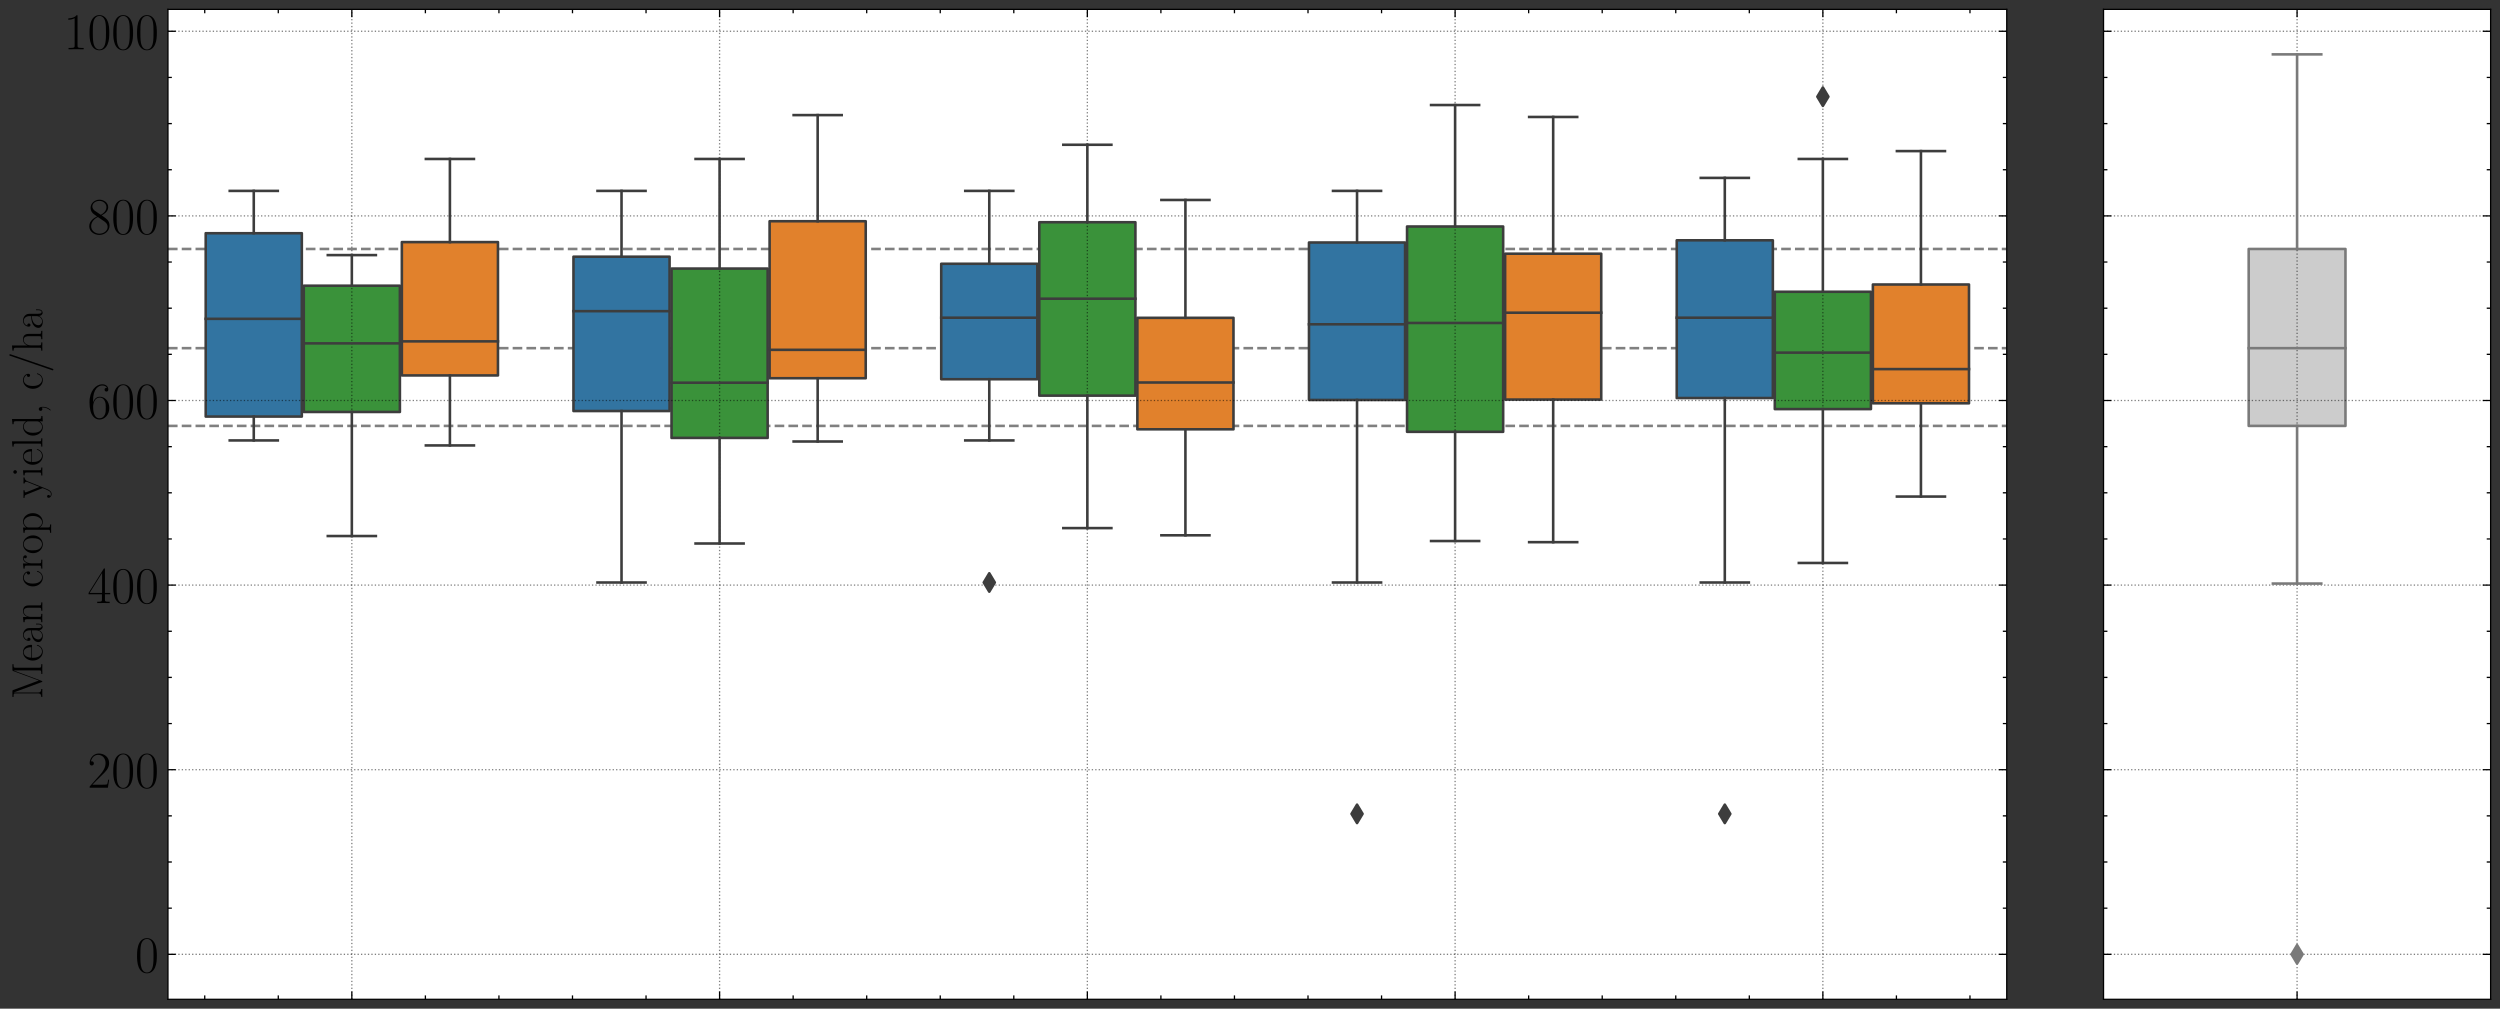 <?xml version="1.0" encoding="utf-8" standalone="no"?>
<!DOCTYPE svg PUBLIC "-//W3C//DTD SVG 1.1//EN"
  "http://www.w3.org/Graphics/SVG/1.1/DTD/svg11.dtd">
<!-- Created with matplotlib (https://matplotlib.org/) -->
<svg height="387.72pt" version="1.1" viewBox="0 0 960.959 387.72" width="960.959pt" xmlns="http://www.w3.org/2000/svg" xmlns:xlink="http://www.w3.org/1999/xlink">
 <rect x="0" y="0" width="960.959" height="387.72" fill="#333333" stroke="none"/>
 <defs>
  <style type="text/css">*{stroke-linecap:butt;stroke-linejoin:round;}</style>
 </defs>
 <g id="figure_1">
  <g id="patch_1">
   <path d="M 0 387.72 
L 960.959 387.72 
L 960.959 0 
L 0 0 
z
" style="fill:none;"/>
  </g>
  <g id="axes_1">
   <g id="patch_2">
    <path d="M 64.559 384.12 
L 771.359 384.12 
L 771.359 3.6 
L 64.559 3.6 
z
" style="fill:#ffffff;"/>
   </g>
   <g id="line2d_1">
    <path clip-path="url(#pcfc16d0c1f)" d="M 64.559 163.702 
L 771.359 163.702 
" style="fill:none;stroke:#808080;stroke-dasharray:3.7,1.6;stroke-dashoffset:0;"/>
   </g>
   <g id="line2d_2">
    <path clip-path="url(#pcfc16d0c1f)" d="M 64.559 133.828 
L 771.359 133.828 
" style="fill:none;stroke:#808080;stroke-dasharray:3.7,1.6;stroke-dashoffset:0;"/>
   </g>
   <g id="line2d_3">
    <path clip-path="url(#pcfc16d0c1f)" d="M 64.559 95.705 
L 771.359 95.705 
" style="fill:none;stroke:#808080;stroke-dasharray:3.7,1.6;stroke-dashoffset:0;"/>
   </g>
   <g id="patch_3">
    <path clip-path="url(#pcfc16d0c1f)" d="M 79.072 160.121 
L 116.014 160.121 
L 116.014 89.642 
L 79.072 89.642 
L 79.072 160.121 
z
" style="fill:#3274a1;stroke:#3d3d3d;stroke-linejoin:miter;"/>
   </g>
   <g id="patch_4">
    <path clip-path="url(#pcfc16d0c1f)" d="M 116.768 158.347 
L 153.71 158.347 
L 153.71 109.83 
L 116.768 109.83 
L 116.768 158.347 
z
" style="fill:#3a923a;stroke:#3d3d3d;stroke-linejoin:miter;"/>
   </g>
   <g id="patch_5">
    <path clip-path="url(#pcfc16d0c1f)" d="M 154.464 144.301 
L 191.406 144.301 
L 191.406 93.062 
L 154.464 93.062 
L 154.464 144.301 
z
" style="fill:#e1812c;stroke:#3d3d3d;stroke-linejoin:miter;"/>
   </g>
   <g id="patch_6">
    <path clip-path="url(#pcfc16d0c1f)" d="M 220.432 157.995 
L 257.374 157.995 
L 257.374 98.671 
L 220.432 98.671 
L 220.432 157.995 
z
" style="fill:#3274a1;stroke:#3d3d3d;stroke-linejoin:miter;"/>
   </g>
   <g id="patch_7">
    <path clip-path="url(#pcfc16d0c1f)" d="M 258.128 168.332 
L 295.07 168.332 
L 295.07 103.237 
L 258.128 103.237 
L 258.128 168.332 
z
" style="fill:#3a923a;stroke:#3d3d3d;stroke-linejoin:miter;"/>
   </g>
   <g id="patch_8">
    <path clip-path="url(#pcfc16d0c1f)" d="M 295.824 145.398 
L 332.766 145.398 
L 332.766 85.043 
L 295.824 85.043 
L 295.824 145.398 
z
" style="fill:#e1812c;stroke:#3d3d3d;stroke-linejoin:miter;"/>
   </g>
   <g id="patch_9">
    <path clip-path="url(#pcfc16d0c1f)" d="M 361.792 145.761 
L 398.734 145.761 
L 398.734 101.397 
L 361.792 101.397 
L 361.792 145.761 
z
" style="fill:#3274a1;stroke:#3d3d3d;stroke-linejoin:miter;"/>
   </g>
   <g id="patch_10">
    <path clip-path="url(#pcfc16d0c1f)" d="M 399.488 152.084 
L 436.43 152.084 
L 436.43 85.434 
L 399.488 85.434 
L 399.488 152.084 
z
" style="fill:#3a923a;stroke:#3d3d3d;stroke-linejoin:miter;"/>
   </g>
   <g id="patch_11">
    <path clip-path="url(#pcfc16d0c1f)" d="M 437.184 165.027 
L 474.126 165.027 
L 474.126 122.159 
L 437.184 122.159 
L 437.184 165.027 
z
" style="fill:#e1812c;stroke:#3d3d3d;stroke-linejoin:miter;"/>
   </g>
   <g id="patch_12">
    <path clip-path="url(#pcfc16d0c1f)" d="M 503.152 153.741 
L 540.094 153.741 
L 540.094 93.22 
L 503.152 93.22 
L 503.152 153.741 
z
" style="fill:#3274a1;stroke:#3d3d3d;stroke-linejoin:miter;"/>
   </g>
   <g id="patch_13">
    <path clip-path="url(#pcfc16d0c1f)" d="M 540.848 165.983 
L 577.79 165.983 
L 577.79 87.066 
L 540.848 87.066 
L 540.848 165.983 
z
" style="fill:#3a923a;stroke:#3d3d3d;stroke-linejoin:miter;"/>
   </g>
   <g id="patch_14">
    <path clip-path="url(#pcfc16d0c1f)" d="M 578.544 153.583 
L 615.486 153.583 
L 615.486 97.529 
L 578.544 97.529 
L 578.544 153.583 
z
" style="fill:#e1812c;stroke:#3d3d3d;stroke-linejoin:miter;"/>
   </g>
   <g id="patch_15">
    <path clip-path="url(#pcfc16d0c1f)" d="M 644.512 153.008 
L 681.454 153.008 
L 681.454 92.373 
L 644.512 92.373 
L 644.512 153.008 
z
" style="fill:#3274a1;stroke:#3d3d3d;stroke-linejoin:miter;"/>
   </g>
   <g id="patch_16">
    <path clip-path="url(#pcfc16d0c1f)" d="M 682.208 157.248 
L 719.15 157.248 
L 719.15 112.146 
L 682.208 112.146 
L 682.208 157.248 
z
" style="fill:#3a923a;stroke:#3d3d3d;stroke-linejoin:miter;"/>
   </g>
   <g id="patch_17">
    <path clip-path="url(#pcfc16d0c1f)" d="M 719.904 155.022 
L 756.846 155.022 
L 756.846 109.361 
L 719.904 109.361 
L 719.904 155.022 
z
" style="fill:#e1812c;stroke:#3d3d3d;stroke-linejoin:miter;"/>
   </g>
   <g id="patch_18">
    <path clip-path="url(#pcfc16d0c1f)" d="M 135.239 366.824 
L 135.239 366.824 
L 135.239 366.824 
L 135.239 366.824 
z
" style="fill:#3274a1;stroke:#3d3d3d;stroke-linejoin:miter;stroke-width:0.5;"/>
   </g>
   <g id="patch_19">
    <path clip-path="url(#pcfc16d0c1f)" d="M 135.239 366.824 
L 135.239 366.824 
L 135.239 366.824 
L 135.239 366.824 
z
" style="fill:#3a923a;stroke:#3d3d3d;stroke-linejoin:miter;stroke-width:0.5;"/>
   </g>
   <g id="patch_20">
    <path clip-path="url(#pcfc16d0c1f)" d="M 135.239 366.824 
L 135.239 366.824 
L 135.239 366.824 
L 135.239 366.824 
z
" style="fill:#e1812c;stroke:#3d3d3d;stroke-linejoin:miter;stroke-width:0.5;"/>
   </g>
   <g id="matplotlib.axis_1">
    <g id="xtick_1">
     <g id="line2d_4">
      <path clip-path="url(#pcfc16d0c1f)" d="M 135.239 384.12 
L 135.239 3.6 
" style="fill:none;stroke:#000000;stroke-dasharray:0.5,0.825;stroke-dashoffset:0;stroke-opacity:0.5;stroke-width:0.5;"/>
     </g>
     <g id="line2d_5">
      <defs>
       <path d="M 0 0 
L 0 -3 
" id="md320ccfb5c" style="stroke:#000000;stroke-width:0.5;"/>
      </defs>
      <g>
       <use style="stroke:#000000;stroke-width:0.5;" x="135.239" xlink:href="#md320ccfb5c" y="384.12"/>
      </g>
     </g>
     <g id="line2d_6">
      <defs>
       <path d="M 0 0 
L 0 3 
" id="mfedd863c41" style="stroke:#000000;stroke-width:0.5;"/>
      </defs>
      <g>
       <use style="stroke:#000000;stroke-width:0.5;" x="135.239" xlink:href="#mfedd863c41" y="3.6"/>
      </g>
     </g>
    </g>
    <g id="xtick_2">
     <g id="line2d_7">
      <path clip-path="url(#pcfc16d0c1f)" d="M 276.599 384.12 
L 276.599 3.6 
" style="fill:none;stroke:#000000;stroke-dasharray:0.5,0.825;stroke-dashoffset:0;stroke-opacity:0.5;stroke-width:0.5;"/>
     </g>
     <g id="line2d_8">
      <g>
       <use style="stroke:#000000;stroke-width:0.5;" x="276.599" xlink:href="#md320ccfb5c" y="384.12"/>
      </g>
     </g>
     <g id="line2d_9">
      <g>
       <use style="stroke:#000000;stroke-width:0.5;" x="276.599" xlink:href="#mfedd863c41" y="3.6"/>
      </g>
     </g>
    </g>
    <g id="xtick_3">
     <g id="line2d_10">
      <path clip-path="url(#pcfc16d0c1f)" d="M 417.959 384.12 
L 417.959 3.6 
" style="fill:none;stroke:#000000;stroke-dasharray:0.5,0.825;stroke-dashoffset:0;stroke-opacity:0.5;stroke-width:0.5;"/>
     </g>
     <g id="line2d_11">
      <g>
       <use style="stroke:#000000;stroke-width:0.5;" x="417.959" xlink:href="#md320ccfb5c" y="384.12"/>
      </g>
     </g>
     <g id="line2d_12">
      <g>
       <use style="stroke:#000000;stroke-width:0.5;" x="417.959" xlink:href="#mfedd863c41" y="3.6"/>
      </g>
     </g>
    </g>
    <g id="xtick_4">
     <g id="line2d_13">
      <path clip-path="url(#pcfc16d0c1f)" d="M 559.319 384.12 
L 559.319 3.6 
" style="fill:none;stroke:#000000;stroke-dasharray:0.5,0.825;stroke-dashoffset:0;stroke-opacity:0.5;stroke-width:0.5;"/>
     </g>
     <g id="line2d_14">
      <g>
       <use style="stroke:#000000;stroke-width:0.5;" x="559.319" xlink:href="#md320ccfb5c" y="384.12"/>
      </g>
     </g>
     <g id="line2d_15">
      <g>
       <use style="stroke:#000000;stroke-width:0.5;" x="559.319" xlink:href="#mfedd863c41" y="3.6"/>
      </g>
     </g>
    </g>
    <g id="xtick_5">
     <g id="line2d_16">
      <path clip-path="url(#pcfc16d0c1f)" d="M 700.679 384.12 
L 700.679 3.6 
" style="fill:none;stroke:#000000;stroke-dasharray:0.5,0.825;stroke-dashoffset:0;stroke-opacity:0.5;stroke-width:0.5;"/>
     </g>
     <g id="line2d_17">
      <g>
       <use style="stroke:#000000;stroke-width:0.5;" x="700.679" xlink:href="#md320ccfb5c" y="384.12"/>
      </g>
     </g>
     <g id="line2d_18">
      <g>
       <use style="stroke:#000000;stroke-width:0.5;" x="700.679" xlink:href="#mfedd863c41" y="3.6"/>
      </g>
     </g>
    </g>
    <g id="xtick_6">
     <g id="line2d_19">
      <defs>
       <path d="M 0 0 
L 0 -1.5 
" id="m6f912ae189" style="stroke:#000000;stroke-width:0.5;"/>
      </defs>
      <g>
       <use style="stroke:#000000;stroke-width:0.5;" x="78.695" xlink:href="#m6f912ae189" y="384.12"/>
      </g>
     </g>
     <g id="line2d_20">
      <defs>
       <path d="M 0 0 
L 0 1.5 
" id="m0efd3799d7" style="stroke:#000000;stroke-width:0.5;"/>
      </defs>
      <g>
       <use style="stroke:#000000;stroke-width:0.5;" x="78.695" xlink:href="#m0efd3799d7" y="3.6"/>
      </g>
     </g>
    </g>
    <g id="xtick_7">
     <g id="line2d_21">
      <g>
       <use style="stroke:#000000;stroke-width:0.5;" x="106.967" xlink:href="#m6f912ae189" y="384.12"/>
      </g>
     </g>
     <g id="line2d_22">
      <g>
       <use style="stroke:#000000;stroke-width:0.5;" x="106.967" xlink:href="#m0efd3799d7" y="3.6"/>
      </g>
     </g>
    </g>
    <g id="xtick_8">
     <g id="line2d_23">
      <g>
       <use style="stroke:#000000;stroke-width:0.5;" x="163.511" xlink:href="#m6f912ae189" y="384.12"/>
      </g>
     </g>
     <g id="line2d_24">
      <g>
       <use style="stroke:#000000;stroke-width:0.5;" x="163.511" xlink:href="#m0efd3799d7" y="3.6"/>
      </g>
     </g>
    </g>
    <g id="xtick_9">
     <g id="line2d_25">
      <g>
       <use style="stroke:#000000;stroke-width:0.5;" x="191.783" xlink:href="#m6f912ae189" y="384.12"/>
      </g>
     </g>
     <g id="line2d_26">
      <g>
       <use style="stroke:#000000;stroke-width:0.5;" x="191.783" xlink:href="#m0efd3799d7" y="3.6"/>
      </g>
     </g>
    </g>
    <g id="xtick_10">
     <g id="line2d_27">
      <g>
       <use style="stroke:#000000;stroke-width:0.5;" x="220.055" xlink:href="#m6f912ae189" y="384.12"/>
      </g>
     </g>
     <g id="line2d_28">
      <g>
       <use style="stroke:#000000;stroke-width:0.5;" x="220.055" xlink:href="#m0efd3799d7" y="3.6"/>
      </g>
     </g>
    </g>
    <g id="xtick_11">
     <g id="line2d_29">
      <g>
       <use style="stroke:#000000;stroke-width:0.5;" x="248.327" xlink:href="#m6f912ae189" y="384.12"/>
      </g>
     </g>
     <g id="line2d_30">
      <g>
       <use style="stroke:#000000;stroke-width:0.5;" x="248.327" xlink:href="#m0efd3799d7" y="3.6"/>
      </g>
     </g>
    </g>
    <g id="xtick_12">
     <g id="line2d_31">
      <g>
       <use style="stroke:#000000;stroke-width:0.5;" x="304.871" xlink:href="#m6f912ae189" y="384.12"/>
      </g>
     </g>
     <g id="line2d_32">
      <g>
       <use style="stroke:#000000;stroke-width:0.5;" x="304.871" xlink:href="#m0efd3799d7" y="3.6"/>
      </g>
     </g>
    </g>
    <g id="xtick_13">
     <g id="line2d_33">
      <g>
       <use style="stroke:#000000;stroke-width:0.5;" x="333.143" xlink:href="#m6f912ae189" y="384.12"/>
      </g>
     </g>
     <g id="line2d_34">
      <g>
       <use style="stroke:#000000;stroke-width:0.5;" x="333.143" xlink:href="#m0efd3799d7" y="3.6"/>
      </g>
     </g>
    </g>
    <g id="xtick_14">
     <g id="line2d_35">
      <g>
       <use style="stroke:#000000;stroke-width:0.5;" x="361.415" xlink:href="#m6f912ae189" y="384.12"/>
      </g>
     </g>
     <g id="line2d_36">
      <g>
       <use style="stroke:#000000;stroke-width:0.5;" x="361.415" xlink:href="#m0efd3799d7" y="3.6"/>
      </g>
     </g>
    </g>
    <g id="xtick_15">
     <g id="line2d_37">
      <g>
       <use style="stroke:#000000;stroke-width:0.5;" x="389.687" xlink:href="#m6f912ae189" y="384.12"/>
      </g>
     </g>
     <g id="line2d_38">
      <g>
       <use style="stroke:#000000;stroke-width:0.5;" x="389.687" xlink:href="#m0efd3799d7" y="3.6"/>
      </g>
     </g>
    </g>
    <g id="xtick_16">
     <g id="line2d_39">
      <g>
       <use style="stroke:#000000;stroke-width:0.5;" x="446.231" xlink:href="#m6f912ae189" y="384.12"/>
      </g>
     </g>
     <g id="line2d_40">
      <g>
       <use style="stroke:#000000;stroke-width:0.5;" x="446.231" xlink:href="#m0efd3799d7" y="3.6"/>
      </g>
     </g>
    </g>
    <g id="xtick_17">
     <g id="line2d_41">
      <g>
       <use style="stroke:#000000;stroke-width:0.5;" x="474.503" xlink:href="#m6f912ae189" y="384.12"/>
      </g>
     </g>
     <g id="line2d_42">
      <g>
       <use style="stroke:#000000;stroke-width:0.5;" x="474.503" xlink:href="#m0efd3799d7" y="3.6"/>
      </g>
     </g>
    </g>
    <g id="xtick_18">
     <g id="line2d_43">
      <g>
       <use style="stroke:#000000;stroke-width:0.5;" x="502.775" xlink:href="#m6f912ae189" y="384.12"/>
      </g>
     </g>
     <g id="line2d_44">
      <g>
       <use style="stroke:#000000;stroke-width:0.5;" x="502.775" xlink:href="#m0efd3799d7" y="3.6"/>
      </g>
     </g>
    </g>
    <g id="xtick_19">
     <g id="line2d_45">
      <g>
       <use style="stroke:#000000;stroke-width:0.5;" x="531.047" xlink:href="#m6f912ae189" y="384.12"/>
      </g>
     </g>
     <g id="line2d_46">
      <g>
       <use style="stroke:#000000;stroke-width:0.5;" x="531.047" xlink:href="#m0efd3799d7" y="3.6"/>
      </g>
     </g>
    </g>
    <g id="xtick_20">
     <g id="line2d_47">
      <g>
       <use style="stroke:#000000;stroke-width:0.5;" x="587.591" xlink:href="#m6f912ae189" y="384.12"/>
      </g>
     </g>
     <g id="line2d_48">
      <g>
       <use style="stroke:#000000;stroke-width:0.5;" x="587.591" xlink:href="#m0efd3799d7" y="3.6"/>
      </g>
     </g>
    </g>
    <g id="xtick_21">
     <g id="line2d_49">
      <g>
       <use style="stroke:#000000;stroke-width:0.5;" x="615.863" xlink:href="#m6f912ae189" y="384.12"/>
      </g>
     </g>
     <g id="line2d_50">
      <g>
       <use style="stroke:#000000;stroke-width:0.5;" x="615.863" xlink:href="#m0efd3799d7" y="3.6"/>
      </g>
     </g>
    </g>
    <g id="xtick_22">
     <g id="line2d_51">
      <g>
       <use style="stroke:#000000;stroke-width:0.5;" x="644.135" xlink:href="#m6f912ae189" y="384.12"/>
      </g>
     </g>
     <g id="line2d_52">
      <g>
       <use style="stroke:#000000;stroke-width:0.5;" x="644.135" xlink:href="#m0efd3799d7" y="3.6"/>
      </g>
     </g>
    </g>
    <g id="xtick_23">
     <g id="line2d_53">
      <g>
       <use style="stroke:#000000;stroke-width:0.5;" x="672.407" xlink:href="#m6f912ae189" y="384.12"/>
      </g>
     </g>
     <g id="line2d_54">
      <g>
       <use style="stroke:#000000;stroke-width:0.5;" x="672.407" xlink:href="#m0efd3799d7" y="3.6"/>
      </g>
     </g>
    </g>
    <g id="xtick_24">
     <g id="line2d_55">
      <g>
       <use style="stroke:#000000;stroke-width:0.5;" x="728.951" xlink:href="#m6f912ae189" y="384.12"/>
      </g>
     </g>
     <g id="line2d_56">
      <g>
       <use style="stroke:#000000;stroke-width:0.5;" x="728.951" xlink:href="#m0efd3799d7" y="3.6"/>
      </g>
     </g>
    </g>
    <g id="xtick_25">
     <g id="line2d_57">
      <g>
       <use style="stroke:#000000;stroke-width:0.5;" x="757.223" xlink:href="#m6f912ae189" y="384.12"/>
      </g>
     </g>
     <g id="line2d_58">
      <g>
       <use style="stroke:#000000;stroke-width:0.5;" x="757.223" xlink:href="#m0efd3799d7" y="3.6"/>
      </g>
     </g>
    </g>
   </g>
   <g id="matplotlib.axis_2">
    <g id="ytick_1">
     <g id="line2d_59">
      <path clip-path="url(#pcfc16d0c1f)" d="M 64.559 366.824 
L 771.359 366.824 
" style="fill:none;stroke:#000000;stroke-dasharray:0.5,0.825;stroke-dashoffset:0;stroke-opacity:0.5;stroke-width:0.5;"/>
     </g>
     <g id="line2d_60">
      <defs>
       <path d="M 0 0 
L 3 0 
" id="m689b0cef84" style="stroke:#000000;stroke-width:0.5;"/>
      </defs>
      <g>
       <use style="stroke:#000000;stroke-width:0.5;" x="64.559" xlink:href="#m689b0cef84" y="366.824"/>
      </g>
     </g>
     <g id="line2d_61">
      <defs>
       <path d="M 0 0 
L -3 0 
" id="m5f342bc0d5" style="stroke:#000000;stroke-width:0.5;"/>
      </defs>
      <g>
       <use style="stroke:#000000;stroke-width:0.5;" x="771.359" xlink:href="#m5f342bc0d5" y="366.824"/>
      </g>
     </g>
     <g id="text_1">
      <!-- $\mathdefault{0}$ -->
      <g transform="translate(51.921 373.742)scale(0.2 -0.2)">
       <defs>
        <path d="M 42 31.844 
C 42 37.969 41.906 48.422 37.703 56.453 
C 34 63.484 28.094 66 22.906 66 
C 18.094 66 12 63.781 8.203 56.562 
C 4.203 49.016 3.797 39.672 3.797 31.844 
C 3.797 26.109 3.906 17.375 7 9.734 
C 11.297 -0.609 19 -2 22.906 -2 
C 27.5 -2 34.5 -0.109 38.594 9.438 
C 41.594 16.375 42 24.5 42 31.844 
z
M 22.906 -0.406 
C 16.5 -0.406 12.703 5.125 11.297 12.75 
C 10.203 18.688 10.203 27.328 10.203 32.953 
C 10.203 40.688 10.203 47.109 11.5 53.234 
C 13.406 61.781 19 64.391 22.906 64.391 
C 27 64.391 32.297 61.672 34.203 53.438 
C 35.5 47.719 35.594 40.984 35.594 32.953 
C 35.594 26.422 35.594 18.375 34.406 12.453 
C 32.297 1.5 26.406 -0.406 22.906 -0.406 
z
" id="CMR17-48"/>
       </defs>
       <use transform="scale(0.996)" xlink:href="#CMR17-48"/>
      </g>
     </g>
    </g>
    <g id="ytick_2">
     <g id="line2d_62">
      <path clip-path="url(#pcfc16d0c1f)" d="M 64.559 295.864 
L 771.359 295.864 
" style="fill:none;stroke:#000000;stroke-dasharray:0.5,0.825;stroke-dashoffset:0;stroke-opacity:0.5;stroke-width:0.5;"/>
     </g>
     <g id="line2d_63">
      <g>
       <use style="stroke:#000000;stroke-width:0.5;" x="64.559" xlink:href="#m689b0cef84" y="295.864"/>
      </g>
     </g>
     <g id="line2d_64">
      <g>
       <use style="stroke:#000000;stroke-width:0.5;" x="771.359" xlink:href="#m5f342bc0d5" y="295.864"/>
      </g>
     </g>
     <g id="text_2">
      <!-- $\mathdefault{200}$ -->
      <g transform="translate(33.645 302.783)scale(0.2 -0.2)">
       <defs>
        <path d="M 41.703 15.469 
L 39.906 15.469 
C 38.906 8.391 38.094 7.188 37.703 6.594 
C 37.203 5.797 30 5.797 28.594 5.797 
L 9.406 5.797 
C 13 9.688 20 16.766 28.5 24.938 
C 34.594 30.719 41.703 37.5 41.703 47.391 
C 41.703 59.188 32.297 66 21.797 66 
C 10.797 66 4.094 56.297 4.094 47.297 
C 4.094 43.391 7 42.891 8.203 42.891 
C 9.203 42.891 12.203 43.484 12.203 46.984 
C 12.203 50.094 9.594 51 8.203 51 
C 7.594 51 7 50.891 6.594 50.688 
C 8.5 59.188 14.297 63.391 20.406 63.391 
C 29.094 63.391 34.797 56.5 34.797 47.391 
C 34.797 38.703 29.703 31.219 24 24.734 
L 4.094 2.297 
L 4.094 0 
L 39.297 0 
z
" id="CMR17-50"/>
       </defs>
       <use transform="scale(0.996)" xlink:href="#CMR17-50"/>
       <use transform="translate(45.69 0)scale(0.996)" xlink:href="#CMR17-48"/>
       <use transform="translate(91.381 0)scale(0.996)" xlink:href="#CMR17-48"/>
      </g>
     </g>
    </g>
    <g id="ytick_3">
     <g id="line2d_65">
      <path clip-path="url(#pcfc16d0c1f)" d="M 64.559 224.905 
L 771.359 224.905 
" style="fill:none;stroke:#000000;stroke-dasharray:0.5,0.825;stroke-dashoffset:0;stroke-opacity:0.5;stroke-width:0.5;"/>
     </g>
     <g id="line2d_66">
      <g>
       <use style="stroke:#000000;stroke-width:0.5;" x="64.559" xlink:href="#m689b0cef84" y="224.905"/>
      </g>
     </g>
     <g id="line2d_67">
      <g>
       <use style="stroke:#000000;stroke-width:0.5;" x="771.359" xlink:href="#m5f342bc0d5" y="224.905"/>
      </g>
     </g>
     <g id="text_3">
      <!-- $\mathdefault{400}$ -->
      <g transform="translate(33.645 231.823)scale(0.2 -0.2)">
       <defs>
        <path d="M 33.594 64.797 
C 33.594 66.891 33.5 67 31.703 67 
L 2 19.594 
L 2 17 
L 27.797 17 
L 27.797 7.188 
C 27.797 3.594 27.594 2.594 20.594 2.594 
L 18.703 2.594 
L 18.703 0 
C 21.906 0.188 27.297 0.188 30.703 0.188 
C 34.094 0.188 39.5 0.188 42.703 0 
L 42.703 2.594 
L 40.797 2.594 
C 33.797 2.594 33.594 3.594 33.594 7.188 
L 33.594 17 
L 43.797 17 
L 43.797 19.594 
L 33.594 19.594 
z
M 28.094 58.172 
L 28.094 19.594 
L 4 19.594 
z
" id="CMR17-52"/>
       </defs>
       <use transform="scale(0.996)" xlink:href="#CMR17-52"/>
       <use transform="translate(45.69 0)scale(0.996)" xlink:href="#CMR17-48"/>
       <use transform="translate(91.381 0)scale(0.996)" xlink:href="#CMR17-48"/>
      </g>
     </g>
    </g>
    <g id="ytick_4">
     <g id="line2d_68">
      <path clip-path="url(#pcfc16d0c1f)" d="M 64.559 153.945 
L 771.359 153.945 
" style="fill:none;stroke:#000000;stroke-dasharray:0.5,0.825;stroke-dashoffset:0;stroke-opacity:0.5;stroke-width:0.5;"/>
     </g>
     <g id="line2d_69">
      <g>
       <use style="stroke:#000000;stroke-width:0.5;" x="64.559" xlink:href="#m689b0cef84" y="153.945"/>
      </g>
     </g>
     <g id="line2d_70">
      <g>
       <use style="stroke:#000000;stroke-width:0.5;" x="771.359" xlink:href="#m5f342bc0d5" y="153.945"/>
      </g>
     </g>
     <g id="text_4">
      <!-- $\mathdefault{600}$ -->
      <g transform="translate(33.645 160.864)scale(0.2 -0.2)">
       <defs>
        <path d="M 10.594 34.344 
C 10.594 58 21.797 63.688 28.297 63.688 
C 30.406 63.688 35.5 63.266 37.5 59.094 
C 35.906 59.094 32.906 59.094 32.906 55.594 
C 32.906 52.891 35.094 52 36.5 52 
C 37.406 52 40.094 52.391 40.094 55.797 
C 40.094 62.297 35.094 66 28.203 66 
C 16.297 66 3.797 53.297 3.797 31.422 
C 3.797 4.016 15.094 -2 23.094 -2 
C 32.797 -2 42 6.734 42 20.234 
C 42 32.828 33.906 42 23.703 42 
C 17.594 42 13.094 37.969 10.594 30.922 
z
M 23.094 0.391 
C 10.797 0.391 10.797 18.938 10.797 22.656 
C 10.797 29.906 14.203 40.391 23.5 40.391 
C 25.203 40.391 30.094 40.391 33.406 33.438 
C 35.203 29.516 35.203 25.375 35.203 20.344 
C 35.203 14.906 35.203 10.875 33.094 6.844 
C 30.906 2.703 27.703 0.391 23.094 0.391 
z
" id="CMR17-54"/>
       </defs>
       <use transform="scale(0.996)" xlink:href="#CMR17-54"/>
       <use transform="translate(45.69 0)scale(0.996)" xlink:href="#CMR17-48"/>
       <use transform="translate(91.381 0)scale(0.996)" xlink:href="#CMR17-48"/>
      </g>
     </g>
    </g>
    <g id="ytick_5">
     <g id="line2d_71">
      <path clip-path="url(#pcfc16d0c1f)" d="M 64.559 82.986 
L 771.359 82.986 
" style="fill:none;stroke:#000000;stroke-dasharray:0.5,0.825;stroke-dashoffset:0;stroke-opacity:0.5;stroke-width:0.5;"/>
     </g>
     <g id="line2d_72">
      <g>
       <use style="stroke:#000000;stroke-width:0.5;" x="64.559" xlink:href="#m689b0cef84" y="82.986"/>
      </g>
     </g>
     <g id="line2d_73">
      <g>
       <use style="stroke:#000000;stroke-width:0.5;" x="771.359" xlink:href="#m5f342bc0d5" y="82.986"/>
      </g>
     </g>
     <g id="text_5">
      <!-- $\mathdefault{800}$ -->
      <g transform="translate(33.645 89.904)scale(0.2 -0.2)">
       <defs>
        <path d="M 27.203 35.766 
C 33.5 38.969 39.906 43.797 39.906 51.531 
C 39.906 60.688 31.094 66 23 66 
C 13.906 66 5.906 59.375 5.906 50.234 
C 5.906 47.719 6.5 43.391 10.406 39.578 
C 11.406 38.578 15.594 35.562 18.297 33.656 
C 13.797 31.344 3.297 25.812 3.297 14.766 
C 3.297 4.406 13.094 -2 22.797 -2 
C 33.5 -2 42.5 5.719 42.5 15.969 
C 42.5 25.109 36.406 29.328 32.406 32.047 
z
M 14.094 44.609 
C 13.297 45.109 9.297 48.219 9.297 52.938 
C 9.297 59.078 15.594 63.688 22.797 63.688 
C 30.703 63.688 36.5 58.062 36.5 51.531 
C 36.5 42.188 26.094 36.859 25.594 36.859 
C 25.5 36.859 25.406 36.859 24.594 37.469 
z
M 32.5 24 
C 34 22.906 38.797 19.578 38.797 13.453 
C 38.797 6.016 31.406 0.391 23 0.391 
C 13.906 0.391 7 6.922 7 14.859 
C 7 22.797 13.094 29.438 20 32.547 
z
" id="CMR17-56"/>
       </defs>
       <use transform="scale(0.996)" xlink:href="#CMR17-56"/>
       <use transform="translate(45.69 0)scale(0.996)" xlink:href="#CMR17-48"/>
       <use transform="translate(91.381 0)scale(0.996)" xlink:href="#CMR17-48"/>
      </g>
     </g>
    </g>
    <g id="ytick_6">
     <g id="line2d_74">
      <path clip-path="url(#pcfc16d0c1f)" d="M 64.559 12.026 
L 771.359 12.026 
" style="fill:none;stroke:#000000;stroke-dasharray:0.5,0.825;stroke-dashoffset:0;stroke-opacity:0.5;stroke-width:0.5;"/>
     </g>
     <g id="line2d_75">
      <g>
       <use style="stroke:#000000;stroke-width:0.5;" x="64.559" xlink:href="#m689b0cef84" y="12.026"/>
      </g>
     </g>
     <g id="line2d_76">
      <g>
       <use style="stroke:#000000;stroke-width:0.5;" x="771.359" xlink:href="#m5f342bc0d5" y="12.026"/>
      </g>
     </g>
     <g id="text_6">
      <!-- $\mathdefault{1000}$ -->
      <g transform="translate(24.507 18.945)scale(0.2 -0.2)">
       <defs>
        <path d="M 26.594 63.797 
C 26.594 65.891 26.5 66 25.094 66 
C 21.203 61.359 15.297 59.891 9.703 59.688 
C 9.406 59.688 8.906 59.688 8.797 59.5 
C 8.703 59.297 8.703 59.094 8.703 57 
C 11.797 57 17 57.594 21 59.984 
L 21 7.297 
C 21 3.797 20.797 2.594 12.203 2.594 
L 9.203 2.594 
L 9.203 0 
C 14 0.094 19 0.188 23.797 0.188 
C 28.594 0.188 33.594 0.094 38.406 0 
L 38.406 2.594 
L 35.406 2.594 
C 26.797 2.594 26.594 3.688 26.594 7.297 
z
" id="CMR17-49"/>
       </defs>
       <use transform="scale(0.996)" xlink:href="#CMR17-49"/>
       <use transform="translate(45.69 0)scale(0.996)" xlink:href="#CMR17-48"/>
       <use transform="translate(91.381 0)scale(0.996)" xlink:href="#CMR17-48"/>
       <use transform="translate(137.071 0)scale(0.996)" xlink:href="#CMR17-48"/>
      </g>
     </g>
    </g>
    <g id="ytick_7">
     <g id="line2d_77">
      <defs>
       <path d="M 0 0 
L 1.5 0 
" id="mf987f250f5" style="stroke:#000000;stroke-width:0.5;"/>
      </defs>
      <g>
       <use style="stroke:#000000;stroke-width:0.5;" x="64.559" xlink:href="#mf987f250f5" y="349.084"/>
      </g>
     </g>
     <g id="line2d_78">
      <defs>
       <path d="M 0 0 
L -1.5 0 
" id="me8e1bab317" style="stroke:#000000;stroke-width:0.5;"/>
      </defs>
      <g>
       <use style="stroke:#000000;stroke-width:0.5;" x="771.359" xlink:href="#me8e1bab317" y="349.084"/>
      </g>
     </g>
    </g>
    <g id="ytick_8">
     <g id="line2d_79">
      <g>
       <use style="stroke:#000000;stroke-width:0.5;" x="64.559" xlink:href="#mf987f250f5" y="331.344"/>
      </g>
     </g>
     <g id="line2d_80">
      <g>
       <use style="stroke:#000000;stroke-width:0.5;" x="771.359" xlink:href="#me8e1bab317" y="331.344"/>
      </g>
     </g>
    </g>
    <g id="ytick_9">
     <g id="line2d_81">
      <g>
       <use style="stroke:#000000;stroke-width:0.5;" x="64.559" xlink:href="#mf987f250f5" y="313.604"/>
      </g>
     </g>
     <g id="line2d_82">
      <g>
       <use style="stroke:#000000;stroke-width:0.5;" x="771.359" xlink:href="#me8e1bab317" y="313.604"/>
      </g>
     </g>
    </g>
    <g id="ytick_10">
     <g id="line2d_83">
      <g>
       <use style="stroke:#000000;stroke-width:0.5;" x="64.559" xlink:href="#mf987f250f5" y="278.124"/>
      </g>
     </g>
     <g id="line2d_84">
      <g>
       <use style="stroke:#000000;stroke-width:0.5;" x="771.359" xlink:href="#me8e1bab317" y="278.124"/>
      </g>
     </g>
    </g>
    <g id="ytick_11">
     <g id="line2d_85">
      <g>
       <use style="stroke:#000000;stroke-width:0.5;" x="64.559" xlink:href="#mf987f250f5" y="260.384"/>
      </g>
     </g>
     <g id="line2d_86">
      <g>
       <use style="stroke:#000000;stroke-width:0.5;" x="771.359" xlink:href="#me8e1bab317" y="260.384"/>
      </g>
     </g>
    </g>
    <g id="ytick_12">
     <g id="line2d_87">
      <g>
       <use style="stroke:#000000;stroke-width:0.5;" x="64.559" xlink:href="#mf987f250f5" y="242.645"/>
      </g>
     </g>
     <g id="line2d_88">
      <g>
       <use style="stroke:#000000;stroke-width:0.5;" x="771.359" xlink:href="#me8e1bab317" y="242.645"/>
      </g>
     </g>
    </g>
    <g id="ytick_13">
     <g id="line2d_89">
      <g>
       <use style="stroke:#000000;stroke-width:0.5;" x="64.559" xlink:href="#mf987f250f5" y="207.165"/>
      </g>
     </g>
     <g id="line2d_90">
      <g>
       <use style="stroke:#000000;stroke-width:0.5;" x="771.359" xlink:href="#me8e1bab317" y="207.165"/>
      </g>
     </g>
    </g>
    <g id="ytick_14">
     <g id="line2d_91">
      <g>
       <use style="stroke:#000000;stroke-width:0.5;" x="64.559" xlink:href="#mf987f250f5" y="189.425"/>
      </g>
     </g>
     <g id="line2d_92">
      <g>
       <use style="stroke:#000000;stroke-width:0.5;" x="771.359" xlink:href="#me8e1bab317" y="189.425"/>
      </g>
     </g>
    </g>
    <g id="ytick_15">
     <g id="line2d_93">
      <g>
       <use style="stroke:#000000;stroke-width:0.5;" x="64.559" xlink:href="#mf987f250f5" y="171.685"/>
      </g>
     </g>
     <g id="line2d_94">
      <g>
       <use style="stroke:#000000;stroke-width:0.5;" x="771.359" xlink:href="#me8e1bab317" y="171.685"/>
      </g>
     </g>
    </g>
    <g id="ytick_16">
     <g id="line2d_95">
      <g>
       <use style="stroke:#000000;stroke-width:0.5;" x="64.559" xlink:href="#mf987f250f5" y="136.205"/>
      </g>
     </g>
     <g id="line2d_96">
      <g>
       <use style="stroke:#000000;stroke-width:0.5;" x="771.359" xlink:href="#me8e1bab317" y="136.205"/>
      </g>
     </g>
    </g>
    <g id="ytick_17">
     <g id="line2d_97">
      <g>
       <use style="stroke:#000000;stroke-width:0.5;" x="64.559" xlink:href="#mf987f250f5" y="118.466"/>
      </g>
     </g>
     <g id="line2d_98">
      <g>
       <use style="stroke:#000000;stroke-width:0.5;" x="771.359" xlink:href="#me8e1bab317" y="118.466"/>
      </g>
     </g>
    </g>
    <g id="ytick_18">
     <g id="line2d_99">
      <g>
       <use style="stroke:#000000;stroke-width:0.5;" x="64.559" xlink:href="#mf987f250f5" y="100.726"/>
      </g>
     </g>
     <g id="line2d_100">
      <g>
       <use style="stroke:#000000;stroke-width:0.5;" x="771.359" xlink:href="#me8e1bab317" y="100.726"/>
      </g>
     </g>
    </g>
    <g id="ytick_19">
     <g id="line2d_101">
      <g>
       <use style="stroke:#000000;stroke-width:0.5;" x="64.559" xlink:href="#mf987f250f5" y="65.246"/>
      </g>
     </g>
     <g id="line2d_102">
      <g>
       <use style="stroke:#000000;stroke-width:0.5;" x="771.359" xlink:href="#me8e1bab317" y="65.246"/>
      </g>
     </g>
    </g>
    <g id="ytick_20">
     <g id="line2d_103">
      <g>
       <use style="stroke:#000000;stroke-width:0.5;" x="64.559" xlink:href="#mf987f250f5" y="47.506"/>
      </g>
     </g>
     <g id="line2d_104">
      <g>
       <use style="stroke:#000000;stroke-width:0.5;" x="771.359" xlink:href="#me8e1bab317" y="47.506"/>
      </g>
     </g>
    </g>
    <g id="ytick_21">
     <g id="line2d_105">
      <g>
       <use style="stroke:#000000;stroke-width:0.5;" x="64.559" xlink:href="#mf987f250f5" y="29.766"/>
      </g>
     </g>
     <g id="line2d_106">
      <g>
       <use style="stroke:#000000;stroke-width:0.5;" x="771.359" xlink:href="#me8e1bab317" y="29.766"/>
      </g>
     </g>
    </g>
    <g id="text_7">
     <!-- Mean crop yield, c/ha -->
     <g transform="translate(16.287 268.778)rotate(-90)scale(0.17 -0.17)">
      <defs>
       <path d="M 20.906 66.391 
C 20.297 67.891 20.203 68 18.094 68 
L 5.297 68 
L 5.297 65.391 
C 12.203 65.391 13.297 65.391 13.297 60.906 
L 13.297 9.75 
C 13.297 7.266 13.297 2.594 5.297 2.594 
L 5.297 0 
C 7.594 0.188 11.797 0.188 14.297 0.188 
C 16.797 0.188 21 0.188 23.297 0 
L 23.297 2.594 
C 15.297 2.594 15.297 7.266 15.297 9.75 
L 15.297 64.984 
L 15.406 64.984 
L 38.906 1.594 
C 39.297 0.594 39.5 0 40.297 0 
C 41.094 0 41.297 0.594 41.703 1.594 
L 65.406 65.484 
L 65.5 65.484 
L 65.5 7.078 
C 65.5 2.594 64.406 2.594 57.5 2.594 
L 57.5 0 
C 60.203 0.188 65.594 0.188 68.5 0.188 
C 71.406 0.188 76.906 0.188 79.594 0 
L 79.594 2.594 
C 72.703 2.594 71.594 2.594 71.594 7.078 
L 71.594 60.906 
C 71.594 65.391 72.703 65.391 79.594 65.391 
L 79.594 68 
L 66.906 68 
C 64.797 68 64.703 67.891 64.094 66.391 
L 42.5 8.062 
z
" id="CMR17-77"/>
       <path d="M 38.094 23.484 
C 38.5 23.891 38.5 24.094 38.5 25.094 
C 38.5 35.172 33.094 44 21.703 44 
C 11.094 44 2.703 33.984 2.703 21.781 
C 2.703 8.656 12.203 -1 22.797 -1 
C 34 -1 38.406 9.672 38.406 11.797 
C 38.406 12.5 37.797 12.5 37.594 12.5 
C 36.906 12.5 36.797 12.297 36.406 11.078 
C 34.203 4.219 28.703 0.797 23.5 0.797 
C 19.203 0.797 14.906 3.219 12.203 7.656 
C 9.094 12.797 9.094 18.75 9.094 23.484 
z
M 9.203 25 
C 9.906 39.234 17.594 42.391 21.594 42.391 
C 28.406 42.391 33 36.062 33.094 25 
z
" id="CMR17-101"/>
       <path d="M 36 25.875 
C 36 32 36 35.547 31.797 39.594 
C 28.094 42.984 23.797 44 20.406 44 
C 12.5 44 6.797 37.625 6.797 30.891 
C 6.797 27.188 9.797 27 10.406 27 
C 11.703 27 14 27.797 14 30.594 
C 14 33.094 12.094 34.188 10.406 34.188 
C 10 34.188 9.5 34.094 9.203 34 
C 11.297 40.531 16.703 42.391 20.203 42.391 
C 25.203 42.391 30.703 37.828 30.703 29.297 
L 30.703 25.5 
C 24.797 25.297 17.703 24.5 12.094 21.453 
C 5.797 17.922 4 12.844 4 9 
C 4 1.203 13 -1 18.297 -1 
C 23.797 -1 28.906 2.109 31.094 7.891 
C 31.297 3.422 34.094 -0.609 38.5 -0.609 
C 40.594 -0.609 45.906 0.797 45.906 8.797 
L 45.906 14.469 
L 44.094 14.469 
L 44.094 8.703 
C 44.094 2.516 41.406 1.703 40.094 1.703 
C 36 1.703 36 6.969 36 11.438 
z
M 30.703 13.859 
C 30.703 5.047 24.5 0.594 19 0.594 
C 14 0.594 10.094 4.344 10.094 9 
C 10.094 12.047 11.406 17.406 17.203 20.656 
C 22 23.391 27.5 23.797 30.703 24 
z
" id="CMR17-97"/>
       <path d="M 41.5 30.531 
C 41.5 35.656 40.5 44 28.703 44 
C 20.797 44 16.703 37.875 15.203 33.844 
L 15.094 33.844 
L 15.094 44 
L 3.297 42.891 
L 3.297 40.281 
C 9.203 40.281 10.094 39.688 10.094 34.859 
L 10.094 6.922 
C 10.094 3.094 9.703 2.594 3.297 2.594 
L 3.297 0 
C 5.703 0.188 10.094 0.188 12.703 0.188 
C 15.297 0.188 19.797 0.188 22.203 0 
L 22.203 2.594 
C 15.797 2.594 15.406 3 15.406 6.922 
L 15.406 26.219 
C 15.406 35.453 21 42.391 28 42.391 
C 35.406 42.391 36.203 35.766 36.203 30.938 
L 36.203 6.922 
C 36.203 3.094 35.797 2.594 29.406 2.594 
L 29.406 0 
C 31.797 0.188 36.203 0.188 38.797 0.188 
C 41.406 0.188 45.906 0.188 48.297 0 
L 48.297 2.594 
C 41.906 2.594 41.5 3 41.5 6.922 
z
" id="CMR17-110"/>
       <path d="M 34.906 35 
C 33 35 30.203 35 30.203 31.484 
C 30.203 28.688 32.5 27.891 33.797 27.891 
C 34.5 27.891 37.406 28.188 37.406 31.688 
C 37.406 38.688 30.594 44 22.906 44 
C 12.297 44 3.297 34.391 3.297 21.547 
C 3.297 8.141 12.703 -1 22.906 -1 
C 35.297 -1 38.406 10.562 38.406 11.672 
C 38.406 12.078 38.297 12.375 37.594 12.375 
C 36.906 12.375 36.797 12.281 36.406 10.969 
C 33.797 2.812 28.094 0.797 23.797 0.797 
C 17.406 0.797 9.703 6.734 9.703 21.641 
C 9.703 36.844 17.094 42.188 23 42.188 
C 26.906 42.188 32.703 40.344 34.906 35 
z
" id="CMR17-99"/>
       <path d="M 15 23.703 
C 15 33.344 19.094 42.391 26.594 42.391 
C 27.297 42.391 28 42.297 28.703 41.984 
C 28.703 41.984 26.5 41.281 26.5 38.672 
C 26.5 36.266 28.406 35.266 29.906 35.266 
C 31.094 35.266 33.297 35.969 33.297 38.781 
C 33.297 41.984 30.094 44 26.703 44 
C 19.094 44 15.797 36.562 14.797 33.047 
L 14.703 33.047 
L 14.703 44 
L 3.094 42.891 
L 3.094 40.281 
C 9 40.281 9.906 39.688 9.906 34.859 
L 9.906 6.922 
C 9.906 3.094 9.5 2.594 3.094 2.594 
L 3.094 0 
C 5.5 0.188 10.094 0.188 12.703 0.188 
C 15.594 0.188 20.703 0.188 23.406 0 
L 23.406 2.594 
C 16.203 2.594 15 2.594 15 7.109 
z
" id="CMR17-114"/>
       <path d="M 43.094 21.188 
C 43.094 34 33.797 44 22.906 44 
C 12 44 2.703 34 2.703 21.188 
C 2.703 8.594 12 -1 22.906 -1 
C 33.797 -1 43.094 8.594 43.094 21.188 
z
M 22.906 0.797 
C 18.203 0.797 14.203 3.594 11.906 7.5 
C 9.406 12 9.094 17.594 9.094 22 
C 9.094 26.188 9.297 31.391 11.906 35.891 
C 13.906 39.188 17.797 42.391 22.906 42.391 
C 27.406 42.391 31.203 39.891 33.594 36.391 
C 36.703 31.688 36.703 25.094 36.703 22 
C 36.703 18.094 36.5 12.094 33.797 7.297 
C 31 2.688 26.703 0.797 22.906 0.797 
z
" id="CMR17-111"/>
       <path d="M 22 -17.406 
C 15.594 -17.406 15.203 -17 15.203 -13.031 
L 15.203 5.938 
C 18.094 1.703 22.297 -1 27.594 -1 
C 37.594 -1 47.703 7.859 47.703 21.594 
C 47.703 34.312 39 44 28.703 44 
C 22.703 44 17.797 40.672 15 36.641 
L 15 44 
L 3.094 42.891 
L 3.094 40.266 
C 9 40.266 9.906 39.672 9.906 34.812 
L 9.906 -13.031 
C 9.906 -16.891 9.5 -17.406 3.094 -17.406 
L 3.094 -20 
C 5.5 -19.812 9.906 -19.812 12.5 -19.812 
C 15.094 -19.812 19.594 -19.812 22 -20 
z
M 15.203 31.484 
C 15.203 32.906 15.203 35.016 19.094 38.766 
C 19.594 39.156 23 42.188 28 42.188 
C 35.297 42.188 41.297 33 41.297 21.5 
C 41.297 9.984 34.906 0.594 27 0.594 
C 23.406 0.594 19.5 2.312 16.5 7.047 
C 15.203 9.281 15.203 9.875 15.203 11.5 
z
" id="CMR17-112"/>
       <path d="M 39 34.109 
C 41.5 40.297 46 40.391 47.406 40.391 
L 47.406 43 
C 45.5 42.891 43 42.797 41.094 42.797 
C 39 42.797 35.703 42.797 33.703 43 
L 33.703 40.391 
C 37.5 40.094 37.594 37.25 37.594 36.438 
C 37.594 35.438 37.406 34.922 36.906 33.719 
L 26 6.391 
L 14.094 35.938 
C 13.594 37.156 13.594 37.859 13.594 37.969 
C 13.594 40.188 15.906 40.391 18.297 40.391 
L 18.297 43 
C 15.906 42.797 11.594 42.797 9.094 42.797 
C 6.406 42.797 3.203 42.797 1 43 
L 1 40.391 
C 6.406 40.391 7 39.891 8.297 36.641 
L 23.203 -0.484 
C 18.703 -12.422 16.094 -19.406 9.797 -19.406 
C 8.703 -19.406 6.203 -19.109 4.406 -17.281 
C 6.703 -17.078 7.703 -15.656 7.703 -13.938 
C 7.703 -12.219 6.5 -10.703 4.5 -10.703 
C 2.297 -10.703 1.203 -12.219 1.203 -14.047 
C 1.203 -18.094 5.297 -21 9.797 -21 
C 15.594 -21 19.203 -15.359 21.203 -10.297 
z
" id="CMR17-121"/>
       <path d="M 15.5 61.891 
C 15.5 64.094 13.703 66 11.406 66 
C 9.203 66 7.297 64.188 7.297 61.891 
C 7.297 59.688 9.094 57.797 11.406 57.797 
C 13.594 57.797 15.5 59.594 15.5 61.891 
z
M 3.797 42.891 
L 3.797 40.297 
C 9.406 40.297 10.203 39.688 10.203 34.859 
L 10.203 6.922 
C 10.203 3.094 9.797 2.594 3.406 2.594 
L 3.406 0 
C 5.797 0.188 10.094 0.188 12.594 0.188 
C 15 0.188 19.094 0.188 21.406 0 
L 21.406 2.594 
C 15.5 2.594 15.297 3.203 15.297 6.812 
L 15.297 44 
z
" id="CMR17-105"/>
       <path d="M 15.297 69 
L 3.406 67.891 
L 3.406 65.297 
C 9.297 65.297 10.203 64.703 10.203 59.922 
L 10.203 6.859 
C 10.203 3.094 9.797 2.594 3.406 2.594 
L 3.406 0 
C 5.797 0.188 10.203 0.188 12.703 0.188 
C 15.297 0.188 19.703 0.188 22.094 0 
L 22.094 2.594 
C 15.703 2.594 15.297 2.984 15.297 6.859 
z
" id="CMR17-108"/>
       <path d="M 29.203 67.891 
L 29.203 65.297 
C 35.094 65.297 36 64.703 36 60.047 
L 36 37.047 
C 35.594 37.547 31.5 44 23.406 44 
C 13.203 44 3.297 34.812 3.297 21.5 
C 3.297 8.266 12.594 -1 22.406 -1 
C 30.906 -1 35.297 5.641 35.797 6.344 
L 35.797 -1 
L 47.906 -0.203 
L 47.906 2.406 
C 42 2.406 41.094 3.016 41.094 7.859 
L 41.094 69 
z
M 35.797 11.906 
C 35.797 8.875 34 6.141 31.703 4.125 
C 28.297 1.094 24.906 0.594 23 0.594 
C 20.094 0.594 9.703 2.109 9.703 21.391 
C 9.703 41.188 21.297 42.391 23.906 42.391 
C 28.5 42.391 32.203 39.766 34.5 36.141 
C 35.797 34.016 35.797 33.703 35.797 31.891 
z
" id="CMR17-100"/>
       <path d="M 15.797 1.594 
C 16 0.688 16 0.391 16 -1.188 
C 16 -7.047 14 -12.422 9.797 -17.312 
C 9.297 -17.812 9.297 -18 9.297 -18.203 
C 9.297 -18.609 9.703 -19 10.094 -19 
C 10.703 -19 17.594 -12.125 17.594 -1.281 
C 17.594 2 17.203 8.188 12.5 8.188 
C 10.297 8.188 8.406 6.688 8.406 4.094 
C 8.406 1.5 10.297 0 12.5 0 
C 13.703 0 15 0.5 15.797 1.594 
z
" id="CMR17-44"/>
       <path d="M 40.703 71.484 
C 41.203 72.781 41.203 72.984 41.203 73.188 
C 41.203 74.391 40.297 75 39.5 75 
C 38.297 75 37.906 74.188 37.5 72.984 
L 5.094 -21.5 
C 4.594 -22.812 4.594 -23 4.594 -23.203 
C 4.594 -24.406 5.5 -25 6.297 -25 
C 7.5 -25 7.906 -24.203 8.297 -23 
z
" id="CMR17-47"/>
       <path d="M 41.5 30.531 
C 41.5 35.656 40.5 44 28.703 44 
C 20.5 44 16.5 37.375 15.297 34.047 
L 15.203 34.047 
L 15.203 69 
L 3.297 67.891 
L 3.297 65.297 
C 9.203 65.297 10.094 64.703 10.094 60.047 
L 10.094 6.922 
C 10.094 3.094 9.703 2.594 3.297 2.594 
L 3.297 0 
C 5.703 0.188 10.094 0.188 12.703 0.188 
C 15.297 0.188 19.797 0.188 22.203 0 
L 22.203 2.594 
C 15.797 2.594 15.406 3 15.406 6.922 
L 15.406 26.219 
C 15.406 35.453 21 42.391 28 42.391 
C 35.406 42.391 36.203 35.766 36.203 30.938 
L 36.203 6.922 
C 36.203 3.094 35.797 2.594 29.406 2.594 
L 29.406 0 
C 31.797 0.188 36.203 0.188 38.797 0.188 
C 41.406 0.188 45.906 0.188 48.297 0 
L 48.297 2.594 
C 41.906 2.594 41.5 3 41.5 6.922 
z
" id="CMR17-104"/>
      </defs>
      <use transform="scale(0.996)" xlink:href="#CMR17-77"/>
      <use transform="translate(84.687 0)scale(0.996)" xlink:href="#CMR17-101"/>
      <use transform="translate(125.173 0)scale(0.996)" xlink:href="#CMR17-97"/>
      <use transform="translate(170.863 0)scale(0.996)" xlink:href="#CMR17-110"/>
      <use transform="translate(251.834 0)scale(0.996)" xlink:href="#CMR17-99"/>
      <use transform="translate(292.32 0)scale(0.996)" xlink:href="#CMR17-114"/>
      <use transform="translate(327.601 0)scale(0.996)" xlink:href="#CMR17-111"/>
      <use transform="translate(373.291 0)scale(0.996)" xlink:href="#CMR17-112"/>
      <use transform="translate(454.263 0)scale(0.996)" xlink:href="#CMR17-121"/>
      <use transform="translate(502.556 0)scale(0.996)" xlink:href="#CMR17-105"/>
      <use transform="translate(527.427 0)scale(0.996)" xlink:href="#CMR17-101"/>
      <use transform="translate(567.912 0)scale(0.996)" xlink:href="#CMR17-108"/>
      <use transform="translate(592.783 0)scale(0.996)" xlink:href="#CMR17-100"/>
      <use transform="translate(643.679 0)scale(0.996)" xlink:href="#CMR17-44"/>
      <use transform="translate(698.626 0)scale(0.996)" xlink:href="#CMR17-99"/>
      <use transform="translate(739.111 0)scale(0.996)" xlink:href="#CMR17-47"/>
      <use transform="translate(784.802 0)scale(0.996)" xlink:href="#CMR17-104"/>
      <use transform="translate(835.697 0)scale(0.996)" xlink:href="#CMR17-97"/>
     </g>
    </g>
   </g>
   <g id="line2d_107">
    <path clip-path="url(#pcfc16d0c1f)" d="M 97.543 160.121 
L 97.543 169.308 
" style="fill:none;stroke:#3d3d3d;stroke-linecap:square;"/>
   </g>
   <g id="line2d_108">
    <path clip-path="url(#pcfc16d0c1f)" d="M 97.543 89.642 
L 97.543 73.384 
" style="fill:none;stroke:#3d3d3d;stroke-linecap:square;"/>
   </g>
   <g id="line2d_109">
    <path clip-path="url(#pcfc16d0c1f)" d="M 88.308 169.308 
L 106.779 169.308 
" style="fill:none;stroke:#3d3d3d;stroke-linecap:square;"/>
   </g>
   <g id="line2d_110">
    <path clip-path="url(#pcfc16d0c1f)" d="M 88.308 73.384 
L 106.779 73.384 
" style="fill:none;stroke:#3d3d3d;stroke-linecap:square;"/>
   </g>
   <g id="line2d_111"/>
   <g id="line2d_112">
    <path clip-path="url(#pcfc16d0c1f)" d="M 135.239 158.347 
L 135.239 206.052 
" style="fill:none;stroke:#3d3d3d;stroke-linecap:square;"/>
   </g>
   <g id="line2d_113">
    <path clip-path="url(#pcfc16d0c1f)" d="M 135.239 109.83 
L 135.239 98.065 
" style="fill:none;stroke:#3d3d3d;stroke-linecap:square;"/>
   </g>
   <g id="line2d_114">
    <path clip-path="url(#pcfc16d0c1f)" d="M 126.004 206.052 
L 144.475 206.052 
" style="fill:none;stroke:#3d3d3d;stroke-linecap:square;"/>
   </g>
   <g id="line2d_115">
    <path clip-path="url(#pcfc16d0c1f)" d="M 126.004 98.065 
L 144.475 98.065 
" style="fill:none;stroke:#3d3d3d;stroke-linecap:square;"/>
   </g>
   <g id="line2d_116"/>
   <g id="line2d_117">
    <path clip-path="url(#pcfc16d0c1f)" d="M 172.935 144.301 
L 172.935 171.228 
" style="fill:none;stroke:#3d3d3d;stroke-linecap:square;"/>
   </g>
   <g id="line2d_118">
    <path clip-path="url(#pcfc16d0c1f)" d="M 172.935 93.062 
L 172.935 61.095 
" style="fill:none;stroke:#3d3d3d;stroke-linecap:square;"/>
   </g>
   <g id="line2d_119">
    <path clip-path="url(#pcfc16d0c1f)" d="M 163.7 171.228 
L 182.171 171.228 
" style="fill:none;stroke:#3d3d3d;stroke-linecap:square;"/>
   </g>
   <g id="line2d_120">
    <path clip-path="url(#pcfc16d0c1f)" d="M 163.7 61.095 
L 182.171 61.095 
" style="fill:none;stroke:#3d3d3d;stroke-linecap:square;"/>
   </g>
   <g id="line2d_121"/>
   <g id="line2d_122">
    <path clip-path="url(#pcfc16d0c1f)" d="M 238.903 157.995 
L 238.903 223.895 
" style="fill:none;stroke:#3d3d3d;stroke-linecap:square;"/>
   </g>
   <g id="line2d_123">
    <path clip-path="url(#pcfc16d0c1f)" d="M 238.903 98.671 
L 238.903 73.384 
" style="fill:none;stroke:#3d3d3d;stroke-linecap:square;"/>
   </g>
   <g id="line2d_124">
    <path clip-path="url(#pcfc16d0c1f)" d="M 229.668 223.895 
L 248.139 223.895 
" style="fill:none;stroke:#3d3d3d;stroke-linecap:square;"/>
   </g>
   <g id="line2d_125">
    <path clip-path="url(#pcfc16d0c1f)" d="M 229.668 73.384 
L 248.139 73.384 
" style="fill:none;stroke:#3d3d3d;stroke-linecap:square;"/>
   </g>
   <g id="line2d_126"/>
   <g id="line2d_127">
    <path clip-path="url(#pcfc16d0c1f)" d="M 276.599 168.332 
L 276.599 208.906 
" style="fill:none;stroke:#3d3d3d;stroke-linecap:square;"/>
   </g>
   <g id="line2d_128">
    <path clip-path="url(#pcfc16d0c1f)" d="M 276.599 103.237 
L 276.599 61.095 
" style="fill:none;stroke:#3d3d3d;stroke-linecap:square;"/>
   </g>
   <g id="line2d_129">
    <path clip-path="url(#pcfc16d0c1f)" d="M 267.364 208.906 
L 285.835 208.906 
" style="fill:none;stroke:#3d3d3d;stroke-linecap:square;"/>
   </g>
   <g id="line2d_130">
    <path clip-path="url(#pcfc16d0c1f)" d="M 267.364 61.095 
L 285.835 61.095 
" style="fill:none;stroke:#3d3d3d;stroke-linecap:square;"/>
   </g>
   <g id="line2d_131"/>
   <g id="line2d_132">
    <path clip-path="url(#pcfc16d0c1f)" d="M 314.295 145.398 
L 314.295 169.718 
" style="fill:none;stroke:#3d3d3d;stroke-linecap:square;"/>
   </g>
   <g id="line2d_133">
    <path clip-path="url(#pcfc16d0c1f)" d="M 314.295 85.043 
L 314.295 44.254 
" style="fill:none;stroke:#3d3d3d;stroke-linecap:square;"/>
   </g>
   <g id="line2d_134">
    <path clip-path="url(#pcfc16d0c1f)" d="M 305.06 169.718 
L 323.531 169.718 
" style="fill:none;stroke:#3d3d3d;stroke-linecap:square;"/>
   </g>
   <g id="line2d_135">
    <path clip-path="url(#pcfc16d0c1f)" d="M 305.06 44.254 
L 323.531 44.254 
" style="fill:none;stroke:#3d3d3d;stroke-linecap:square;"/>
   </g>
   <g id="line2d_136"/>
   <g id="line2d_137">
    <path clip-path="url(#pcfc16d0c1f)" d="M 380.263 145.761 
L 380.263 169.308 
" style="fill:none;stroke:#3d3d3d;stroke-linecap:square;"/>
   </g>
   <g id="line2d_138">
    <path clip-path="url(#pcfc16d0c1f)" d="M 380.263 101.397 
L 380.263 73.384 
" style="fill:none;stroke:#3d3d3d;stroke-linecap:square;"/>
   </g>
   <g id="line2d_139">
    <path clip-path="url(#pcfc16d0c1f)" d="M 371.028 169.308 
L 389.499 169.308 
" style="fill:none;stroke:#3d3d3d;stroke-linecap:square;"/>
   </g>
   <g id="line2d_140">
    <path clip-path="url(#pcfc16d0c1f)" d="M 371.028 73.384 
L 389.499 73.384 
" style="fill:none;stroke:#3d3d3d;stroke-linecap:square;"/>
   </g>
   <g id="line2d_141">
    <defs>
     <path d="M -0 3.536 
L 2.121 0 
L -0 -3.536 
L -2.121 -0 
z
" id="m157b4c9aa9" style="stroke:#3d3d3d;stroke-linejoin:miter;"/>
    </defs>
    <g clip-path="url(#pcfc16d0c1f)">
     <use style="fill:#3d3d3d;stroke:#3d3d3d;stroke-linejoin:miter;" x="380.263" xlink:href="#m157b4c9aa9" y="223.895"/>
    </g>
   </g>
   <g id="line2d_142">
    <path clip-path="url(#pcfc16d0c1f)" d="M 417.959 152.084 
L 417.959 203.002 
" style="fill:none;stroke:#3d3d3d;stroke-linecap:square;"/>
   </g>
   <g id="line2d_143">
    <path clip-path="url(#pcfc16d0c1f)" d="M 417.959 85.434 
L 417.959 55.655 
" style="fill:none;stroke:#3d3d3d;stroke-linecap:square;"/>
   </g>
   <g id="line2d_144">
    <path clip-path="url(#pcfc16d0c1f)" d="M 408.724 203.002 
L 427.195 203.002 
" style="fill:none;stroke:#3d3d3d;stroke-linecap:square;"/>
   </g>
   <g id="line2d_145">
    <path clip-path="url(#pcfc16d0c1f)" d="M 408.724 55.655 
L 427.195 55.655 
" style="fill:none;stroke:#3d3d3d;stroke-linecap:square;"/>
   </g>
   <g id="line2d_146"/>
   <g id="line2d_147">
    <path clip-path="url(#pcfc16d0c1f)" d="M 455.655 165.027 
L 455.655 205.758 
" style="fill:none;stroke:#3d3d3d;stroke-linecap:square;"/>
   </g>
   <g id="line2d_148">
    <path clip-path="url(#pcfc16d0c1f)" d="M 455.655 122.159 
L 455.655 76.872 
" style="fill:none;stroke:#3d3d3d;stroke-linecap:square;"/>
   </g>
   <g id="line2d_149">
    <path clip-path="url(#pcfc16d0c1f)" d="M 446.42 205.758 
L 464.891 205.758 
" style="fill:none;stroke:#3d3d3d;stroke-linecap:square;"/>
   </g>
   <g id="line2d_150">
    <path clip-path="url(#pcfc16d0c1f)" d="M 446.42 76.872 
L 464.891 76.872 
" style="fill:none;stroke:#3d3d3d;stroke-linecap:square;"/>
   </g>
   <g id="line2d_151"/>
   <g id="line2d_152">
    <path clip-path="url(#pcfc16d0c1f)" d="M 521.623 153.741 
L 521.623 223.895 
" style="fill:none;stroke:#3d3d3d;stroke-linecap:square;"/>
   </g>
   <g id="line2d_153">
    <path clip-path="url(#pcfc16d0c1f)" d="M 521.623 93.22 
L 521.623 73.384 
" style="fill:none;stroke:#3d3d3d;stroke-linecap:square;"/>
   </g>
   <g id="line2d_154">
    <path clip-path="url(#pcfc16d0c1f)" d="M 512.388 223.895 
L 530.859 223.895 
" style="fill:none;stroke:#3d3d3d;stroke-linecap:square;"/>
   </g>
   <g id="line2d_155">
    <path clip-path="url(#pcfc16d0c1f)" d="M 512.388 73.384 
L 530.859 73.384 
" style="fill:none;stroke:#3d3d3d;stroke-linecap:square;"/>
   </g>
   <g id="line2d_156">
    <g clip-path="url(#pcfc16d0c1f)">
     <use style="fill:#3d3d3d;stroke:#3d3d3d;stroke-linejoin:miter;" x="521.623" xlink:href="#m157b4c9aa9" y="312.831"/>
    </g>
   </g>
   <g id="line2d_157">
    <path clip-path="url(#pcfc16d0c1f)" d="M 559.319 165.983 
L 559.319 207.954 
" style="fill:none;stroke:#3d3d3d;stroke-linecap:square;"/>
   </g>
   <g id="line2d_158">
    <path clip-path="url(#pcfc16d0c1f)" d="M 559.319 87.066 
L 559.319 40.384 
" style="fill:none;stroke:#3d3d3d;stroke-linecap:square;"/>
   </g>
   <g id="line2d_159">
    <path clip-path="url(#pcfc16d0c1f)" d="M 550.084 207.954 
L 568.555 207.954 
" style="fill:none;stroke:#3d3d3d;stroke-linecap:square;"/>
   </g>
   <g id="line2d_160">
    <path clip-path="url(#pcfc16d0c1f)" d="M 550.084 40.384 
L 568.555 40.384 
" style="fill:none;stroke:#3d3d3d;stroke-linecap:square;"/>
   </g>
   <g id="line2d_161"/>
   <g id="line2d_162">
    <path clip-path="url(#pcfc16d0c1f)" d="M 597.015 153.583 
L 597.015 208.409 
" style="fill:none;stroke:#3d3d3d;stroke-linecap:square;"/>
   </g>
   <g id="line2d_163">
    <path clip-path="url(#pcfc16d0c1f)" d="M 597.015 97.529 
L 597.015 44.971 
" style="fill:none;stroke:#3d3d3d;stroke-linecap:square;"/>
   </g>
   <g id="line2d_164">
    <path clip-path="url(#pcfc16d0c1f)" d="M 587.78 208.409 
L 606.251 208.409 
" style="fill:none;stroke:#3d3d3d;stroke-linecap:square;"/>
   </g>
   <g id="line2d_165">
    <path clip-path="url(#pcfc16d0c1f)" d="M 587.78 44.971 
L 606.251 44.971 
" style="fill:none;stroke:#3d3d3d;stroke-linecap:square;"/>
   </g>
   <g id="line2d_166"/>
   <g id="line2d_167">
    <path clip-path="url(#pcfc16d0c1f)" d="M 662.983 153.008 
L 662.983 223.895 
" style="fill:none;stroke:#3d3d3d;stroke-linecap:square;"/>
   </g>
   <g id="line2d_168">
    <path clip-path="url(#pcfc16d0c1f)" d="M 662.983 92.373 
L 662.983 68.37 
" style="fill:none;stroke:#3d3d3d;stroke-linecap:square;"/>
   </g>
   <g id="line2d_169">
    <path clip-path="url(#pcfc16d0c1f)" d="M 653.748 223.895 
L 672.219 223.895 
" style="fill:none;stroke:#3d3d3d;stroke-linecap:square;"/>
   </g>
   <g id="line2d_170">
    <path clip-path="url(#pcfc16d0c1f)" d="M 653.748 68.37 
L 672.219 68.37 
" style="fill:none;stroke:#3d3d3d;stroke-linecap:square;"/>
   </g>
   <g id="line2d_171">
    <g clip-path="url(#pcfc16d0c1f)">
     <use style="fill:#3d3d3d;stroke:#3d3d3d;stroke-linejoin:miter;" x="662.983" xlink:href="#m157b4c9aa9" y="312.831"/>
    </g>
   </g>
   <g id="line2d_172">
    <path clip-path="url(#pcfc16d0c1f)" d="M 700.679 157.248 
L 700.679 216.395 
" style="fill:none;stroke:#3d3d3d;stroke-linecap:square;"/>
   </g>
   <g id="line2d_173">
    <path clip-path="url(#pcfc16d0c1f)" d="M 700.679 112.146 
L 700.679 61.095 
" style="fill:none;stroke:#3d3d3d;stroke-linecap:square;"/>
   </g>
   <g id="line2d_174">
    <path clip-path="url(#pcfc16d0c1f)" d="M 691.444 216.395 
L 709.915 216.395 
" style="fill:none;stroke:#3d3d3d;stroke-linecap:square;"/>
   </g>
   <g id="line2d_175">
    <path clip-path="url(#pcfc16d0c1f)" d="M 691.444 61.095 
L 709.915 61.095 
" style="fill:none;stroke:#3d3d3d;stroke-linecap:square;"/>
   </g>
   <g id="line2d_176">
    <g clip-path="url(#pcfc16d0c1f)">
     <use style="fill:#3d3d3d;stroke:#3d3d3d;stroke-linejoin:miter;" x="700.679" xlink:href="#m157b4c9aa9" y="37.164"/>
    </g>
   </g>
   <g id="line2d_177">
    <path clip-path="url(#pcfc16d0c1f)" d="M 738.375 155.022 
L 738.375 190.883 
" style="fill:none;stroke:#3d3d3d;stroke-linecap:square;"/>
   </g>
   <g id="line2d_178">
    <path clip-path="url(#pcfc16d0c1f)" d="M 738.375 109.361 
L 738.375 58.08 
" style="fill:none;stroke:#3d3d3d;stroke-linecap:square;"/>
   </g>
   <g id="line2d_179">
    <path clip-path="url(#pcfc16d0c1f)" d="M 729.14 190.883 
L 747.611 190.883 
" style="fill:none;stroke:#3d3d3d;stroke-linecap:square;"/>
   </g>
   <g id="line2d_180">
    <path clip-path="url(#pcfc16d0c1f)" d="M 729.14 58.08 
L 747.611 58.08 
" style="fill:none;stroke:#3d3d3d;stroke-linecap:square;"/>
   </g>
   <g id="line2d_181"/>
   <g id="line2d_182">
    <path clip-path="url(#pcfc16d0c1f)" d="M 79.072 122.562 
L 116.014 122.562 
" style="fill:none;stroke:#3d3d3d;stroke-linecap:square;"/>
   </g>
   <g id="line2d_183">
    <path clip-path="url(#pcfc16d0c1f)" d="M 116.768 131.972 
L 153.71 131.972 
" style="fill:none;stroke:#3d3d3d;stroke-linecap:square;"/>
   </g>
   <g id="line2d_184">
    <path clip-path="url(#pcfc16d0c1f)" d="M 154.464 131.217 
L 191.406 131.217 
" style="fill:none;stroke:#3d3d3d;stroke-linecap:square;"/>
   </g>
   <g id="line2d_185">
    <path clip-path="url(#pcfc16d0c1f)" d="M 220.432 119.613 
L 257.374 119.613 
" style="fill:none;stroke:#3d3d3d;stroke-linecap:square;"/>
   </g>
   <g id="line2d_186">
    <path clip-path="url(#pcfc16d0c1f)" d="M 258.128 147.115 
L 295.07 147.115 
" style="fill:none;stroke:#3d3d3d;stroke-linecap:square;"/>
   </g>
   <g id="line2d_187">
    <path clip-path="url(#pcfc16d0c1f)" d="M 295.824 134.464 
L 332.766 134.464 
" style="fill:none;stroke:#3d3d3d;stroke-linecap:square;"/>
   </g>
   <g id="line2d_188">
    <path clip-path="url(#pcfc16d0c1f)" d="M 361.792 122.13 
L 398.734 122.13 
" style="fill:none;stroke:#3d3d3d;stroke-linecap:square;"/>
   </g>
   <g id="line2d_189">
    <path clip-path="url(#pcfc16d0c1f)" d="M 399.488 114.81 
L 436.43 114.81 
" style="fill:none;stroke:#3d3d3d;stroke-linecap:square;"/>
   </g>
   <g id="line2d_190">
    <path clip-path="url(#pcfc16d0c1f)" d="M 437.184 147.021 
L 474.126 147.021 
" style="fill:none;stroke:#3d3d3d;stroke-linecap:square;"/>
   </g>
   <g id="line2d_191">
    <path clip-path="url(#pcfc16d0c1f)" d="M 503.152 124.646 
L 540.094 124.646 
" style="fill:none;stroke:#3d3d3d;stroke-linecap:square;"/>
   </g>
   <g id="line2d_192">
    <path clip-path="url(#pcfc16d0c1f)" d="M 540.848 124.146 
L 577.79 124.146 
" style="fill:none;stroke:#3d3d3d;stroke-linecap:square;"/>
   </g>
   <g id="line2d_193">
    <path clip-path="url(#pcfc16d0c1f)" d="M 578.544 120.19 
L 615.486 120.19 
" style="fill:none;stroke:#3d3d3d;stroke-linecap:square;"/>
   </g>
   <g id="line2d_194">
    <path clip-path="url(#pcfc16d0c1f)" d="M 644.512 122.13 
L 681.454 122.13 
" style="fill:none;stroke:#3d3d3d;stroke-linecap:square;"/>
   </g>
   <g id="line2d_195">
    <path clip-path="url(#pcfc16d0c1f)" d="M 682.208 135.538 
L 719.15 135.538 
" style="fill:none;stroke:#3d3d3d;stroke-linecap:square;"/>
   </g>
   <g id="line2d_196">
    <path clip-path="url(#pcfc16d0c1f)" d="M 719.904 141.886 
L 756.846 141.886 
" style="fill:none;stroke:#3d3d3d;stroke-linecap:square;"/>
   </g>
   <g id="patch_21">
    <path d="M 64.559 384.12 
L 64.559 3.6 
" style="fill:none;stroke:#000000;stroke-linecap:square;stroke-linejoin:miter;stroke-width:0.5;"/>
   </g>
   <g id="patch_22">
    <path d="M 771.359 384.12 
L 771.359 3.6 
" style="fill:none;stroke:#000000;stroke-linecap:square;stroke-linejoin:miter;stroke-width:0.5;"/>
   </g>
   <g id="patch_23">
    <path d="M 64.559 384.12 
L 771.359 384.12 
" style="fill:none;stroke:#000000;stroke-linecap:square;stroke-linejoin:miter;stroke-width:0.5;"/>
   </g>
   <g id="patch_24">
    <path d="M 64.559 3.6 
L 771.359 3.6 
" style="fill:none;stroke:#000000;stroke-linecap:square;stroke-linejoin:miter;stroke-width:0.5;"/>
   </g>
  </g>
  <g id="axes_2">
   <g id="patch_25">
    <path d="M 808.559 384.12 
L 957.359 384.12 
L 957.359 3.6 
L 808.559 3.6 
z
" style="fill:#ffffff;"/>
   </g>
   <g id="patch_26">
    <path clip-path="url(#pab1aa89127)" d="M 864.359 163.702 
L 901.559 163.702 
L 901.559 95.705 
L 864.359 95.705 
L 864.359 163.702 
z
" style="fill:#cccccc;stroke:#7a7a7a;stroke-linejoin:miter;"/>
   </g>
   <g id="matplotlib.axis_3">
    <g id="xtick_26">
     <g id="line2d_197">
      <path clip-path="url(#pab1aa89127)" d="M 882.959 384.12 
L 882.959 3.6 
" style="fill:none;stroke:#000000;stroke-dasharray:0.5,0.825;stroke-dashoffset:0;stroke-opacity:0.5;stroke-width:0.5;"/>
     </g>
     <g id="line2d_198">
      <g>
       <use style="stroke:#000000;stroke-width:0.5;" x="882.959" xlink:href="#md320ccfb5c" y="384.12"/>
      </g>
     </g>
     <g id="line2d_199">
      <g>
       <use style="stroke:#000000;stroke-width:0.5;" x="882.959" xlink:href="#mfedd863c41" y="3.6"/>
      </g>
     </g>
    </g>
   </g>
   <g id="matplotlib.axis_4">
    <g id="ytick_22">
     <g id="line2d_200">
      <path clip-path="url(#pab1aa89127)" d="M 808.559 366.824 
L 957.359 366.824 
" style="fill:none;stroke:#000000;stroke-dasharray:0.5,0.825;stroke-dashoffset:0;stroke-opacity:0.5;stroke-width:0.5;"/>
     </g>
     <g id="line2d_201">
      <g>
       <use style="stroke:#000000;stroke-width:0.5;" x="808.559" xlink:href="#m689b0cef84" y="366.824"/>
      </g>
     </g>
     <g id="line2d_202">
      <g>
       <use style="stroke:#000000;stroke-width:0.5;" x="957.359" xlink:href="#m5f342bc0d5" y="366.824"/>
      </g>
     </g>
    </g>
    <g id="ytick_23">
     <g id="line2d_203">
      <path clip-path="url(#pab1aa89127)" d="M 808.559 295.864 
L 957.359 295.864 
" style="fill:none;stroke:#000000;stroke-dasharray:0.5,0.825;stroke-dashoffset:0;stroke-opacity:0.5;stroke-width:0.5;"/>
     </g>
     <g id="line2d_204">
      <g>
       <use style="stroke:#000000;stroke-width:0.5;" x="808.559" xlink:href="#m689b0cef84" y="295.864"/>
      </g>
     </g>
     <g id="line2d_205">
      <g>
       <use style="stroke:#000000;stroke-width:0.5;" x="957.359" xlink:href="#m5f342bc0d5" y="295.864"/>
      </g>
     </g>
    </g>
    <g id="ytick_24">
     <g id="line2d_206">
      <path clip-path="url(#pab1aa89127)" d="M 808.559 224.905 
L 957.359 224.905 
" style="fill:none;stroke:#000000;stroke-dasharray:0.5,0.825;stroke-dashoffset:0;stroke-opacity:0.5;stroke-width:0.5;"/>
     </g>
     <g id="line2d_207">
      <g>
       <use style="stroke:#000000;stroke-width:0.5;" x="808.559" xlink:href="#m689b0cef84" y="224.905"/>
      </g>
     </g>
     <g id="line2d_208">
      <g>
       <use style="stroke:#000000;stroke-width:0.5;" x="957.359" xlink:href="#m5f342bc0d5" y="224.905"/>
      </g>
     </g>
    </g>
    <g id="ytick_25">
     <g id="line2d_209">
      <path clip-path="url(#pab1aa89127)" d="M 808.559 153.945 
L 957.359 153.945 
" style="fill:none;stroke:#000000;stroke-dasharray:0.5,0.825;stroke-dashoffset:0;stroke-opacity:0.5;stroke-width:0.5;"/>
     </g>
     <g id="line2d_210">
      <g>
       <use style="stroke:#000000;stroke-width:0.5;" x="808.559" xlink:href="#m689b0cef84" y="153.945"/>
      </g>
     </g>
     <g id="line2d_211">
      <g>
       <use style="stroke:#000000;stroke-width:0.5;" x="957.359" xlink:href="#m5f342bc0d5" y="153.945"/>
      </g>
     </g>
    </g>
    <g id="ytick_26">
     <g id="line2d_212">
      <path clip-path="url(#pab1aa89127)" d="M 808.559 82.986 
L 957.359 82.986 
" style="fill:none;stroke:#000000;stroke-dasharray:0.5,0.825;stroke-dashoffset:0;stroke-opacity:0.5;stroke-width:0.5;"/>
     </g>
     <g id="line2d_213">
      <g>
       <use style="stroke:#000000;stroke-width:0.5;" x="808.559" xlink:href="#m689b0cef84" y="82.986"/>
      </g>
     </g>
     <g id="line2d_214">
      <g>
       <use style="stroke:#000000;stroke-width:0.5;" x="957.359" xlink:href="#m5f342bc0d5" y="82.986"/>
      </g>
     </g>
    </g>
    <g id="ytick_27">
     <g id="line2d_215">
      <path clip-path="url(#pab1aa89127)" d="M 808.559 12.026 
L 957.359 12.026 
" style="fill:none;stroke:#000000;stroke-dasharray:0.5,0.825;stroke-dashoffset:0;stroke-opacity:0.5;stroke-width:0.5;"/>
     </g>
     <g id="line2d_216">
      <g>
       <use style="stroke:#000000;stroke-width:0.5;" x="808.559" xlink:href="#m689b0cef84" y="12.026"/>
      </g>
     </g>
     <g id="line2d_217">
      <g>
       <use style="stroke:#000000;stroke-width:0.5;" x="957.359" xlink:href="#m5f342bc0d5" y="12.026"/>
      </g>
     </g>
    </g>
    <g id="ytick_28">
     <g id="line2d_218">
      <g>
       <use style="stroke:#000000;stroke-width:0.5;" x="808.559" xlink:href="#mf987f250f5" y="349.084"/>
      </g>
     </g>
     <g id="line2d_219">
      <g>
       <use style="stroke:#000000;stroke-width:0.5;" x="957.359" xlink:href="#me8e1bab317" y="349.084"/>
      </g>
     </g>
    </g>
    <g id="ytick_29">
     <g id="line2d_220">
      <g>
       <use style="stroke:#000000;stroke-width:0.5;" x="808.559" xlink:href="#mf987f250f5" y="331.344"/>
      </g>
     </g>
     <g id="line2d_221">
      <g>
       <use style="stroke:#000000;stroke-width:0.5;" x="957.359" xlink:href="#me8e1bab317" y="331.344"/>
      </g>
     </g>
    </g>
    <g id="ytick_30">
     <g id="line2d_222">
      <g>
       <use style="stroke:#000000;stroke-width:0.5;" x="808.559" xlink:href="#mf987f250f5" y="313.604"/>
      </g>
     </g>
     <g id="line2d_223">
      <g>
       <use style="stroke:#000000;stroke-width:0.5;" x="957.359" xlink:href="#me8e1bab317" y="313.604"/>
      </g>
     </g>
    </g>
    <g id="ytick_31">
     <g id="line2d_224">
      <g>
       <use style="stroke:#000000;stroke-width:0.5;" x="808.559" xlink:href="#mf987f250f5" y="278.124"/>
      </g>
     </g>
     <g id="line2d_225">
      <g>
       <use style="stroke:#000000;stroke-width:0.5;" x="957.359" xlink:href="#me8e1bab317" y="278.124"/>
      </g>
     </g>
    </g>
    <g id="ytick_32">
     <g id="line2d_226">
      <g>
       <use style="stroke:#000000;stroke-width:0.5;" x="808.559" xlink:href="#mf987f250f5" y="260.384"/>
      </g>
     </g>
     <g id="line2d_227">
      <g>
       <use style="stroke:#000000;stroke-width:0.5;" x="957.359" xlink:href="#me8e1bab317" y="260.384"/>
      </g>
     </g>
    </g>
    <g id="ytick_33">
     <g id="line2d_228">
      <g>
       <use style="stroke:#000000;stroke-width:0.5;" x="808.559" xlink:href="#mf987f250f5" y="242.645"/>
      </g>
     </g>
     <g id="line2d_229">
      <g>
       <use style="stroke:#000000;stroke-width:0.5;" x="957.359" xlink:href="#me8e1bab317" y="242.645"/>
      </g>
     </g>
    </g>
    <g id="ytick_34">
     <g id="line2d_230">
      <g>
       <use style="stroke:#000000;stroke-width:0.5;" x="808.559" xlink:href="#mf987f250f5" y="207.165"/>
      </g>
     </g>
     <g id="line2d_231">
      <g>
       <use style="stroke:#000000;stroke-width:0.5;" x="957.359" xlink:href="#me8e1bab317" y="207.165"/>
      </g>
     </g>
    </g>
    <g id="ytick_35">
     <g id="line2d_232">
      <g>
       <use style="stroke:#000000;stroke-width:0.5;" x="808.559" xlink:href="#mf987f250f5" y="189.425"/>
      </g>
     </g>
     <g id="line2d_233">
      <g>
       <use style="stroke:#000000;stroke-width:0.5;" x="957.359" xlink:href="#me8e1bab317" y="189.425"/>
      </g>
     </g>
    </g>
    <g id="ytick_36">
     <g id="line2d_234">
      <g>
       <use style="stroke:#000000;stroke-width:0.5;" x="808.559" xlink:href="#mf987f250f5" y="171.685"/>
      </g>
     </g>
     <g id="line2d_235">
      <g>
       <use style="stroke:#000000;stroke-width:0.5;" x="957.359" xlink:href="#me8e1bab317" y="171.685"/>
      </g>
     </g>
    </g>
    <g id="ytick_37">
     <g id="line2d_236">
      <g>
       <use style="stroke:#000000;stroke-width:0.5;" x="808.559" xlink:href="#mf987f250f5" y="136.205"/>
      </g>
     </g>
     <g id="line2d_237">
      <g>
       <use style="stroke:#000000;stroke-width:0.5;" x="957.359" xlink:href="#me8e1bab317" y="136.205"/>
      </g>
     </g>
    </g>
    <g id="ytick_38">
     <g id="line2d_238">
      <g>
       <use style="stroke:#000000;stroke-width:0.5;" x="808.559" xlink:href="#mf987f250f5" y="118.466"/>
      </g>
     </g>
     <g id="line2d_239">
      <g>
       <use style="stroke:#000000;stroke-width:0.5;" x="957.359" xlink:href="#me8e1bab317" y="118.466"/>
      </g>
     </g>
    </g>
    <g id="ytick_39">
     <g id="line2d_240">
      <g>
       <use style="stroke:#000000;stroke-width:0.5;" x="808.559" xlink:href="#mf987f250f5" y="100.726"/>
      </g>
     </g>
     <g id="line2d_241">
      <g>
       <use style="stroke:#000000;stroke-width:0.5;" x="957.359" xlink:href="#me8e1bab317" y="100.726"/>
      </g>
     </g>
    </g>
    <g id="ytick_40">
     <g id="line2d_242">
      <g>
       <use style="stroke:#000000;stroke-width:0.5;" x="808.559" xlink:href="#mf987f250f5" y="65.246"/>
      </g>
     </g>
     <g id="line2d_243">
      <g>
       <use style="stroke:#000000;stroke-width:0.5;" x="957.359" xlink:href="#me8e1bab317" y="65.246"/>
      </g>
     </g>
    </g>
    <g id="ytick_41">
     <g id="line2d_244">
      <g>
       <use style="stroke:#000000;stroke-width:0.5;" x="808.559" xlink:href="#mf987f250f5" y="47.506"/>
      </g>
     </g>
     <g id="line2d_245">
      <g>
       <use style="stroke:#000000;stroke-width:0.5;" x="957.359" xlink:href="#me8e1bab317" y="47.506"/>
      </g>
     </g>
    </g>
    <g id="ytick_42">
     <g id="line2d_246">
      <g>
       <use style="stroke:#000000;stroke-width:0.5;" x="808.559" xlink:href="#mf987f250f5" y="29.766"/>
      </g>
     </g>
     <g id="line2d_247">
      <g>
       <use style="stroke:#000000;stroke-width:0.5;" x="957.359" xlink:href="#me8e1bab317" y="29.766"/>
      </g>
     </g>
    </g>
   </g>
   <g id="line2d_248">
    <path clip-path="url(#pab1aa89127)" d="M 882.959 163.702 
L 882.959 224.302 
" style="fill:none;stroke:#7a7a7a;stroke-linecap:square;"/>
   </g>
   <g id="line2d_249">
    <path clip-path="url(#pab1aa89127)" d="M 882.959 95.705 
L 882.959 20.896 
" style="fill:none;stroke:#7a7a7a;stroke-linecap:square;"/>
   </g>
   <g id="line2d_250">
    <path clip-path="url(#pab1aa89127)" d="M 873.659 224.302 
L 892.259 224.302 
" style="fill:none;stroke:#7a7a7a;stroke-linecap:square;"/>
   </g>
   <g id="line2d_251">
    <path clip-path="url(#pab1aa89127)" d="M 873.659 20.896 
L 892.259 20.896 
" style="fill:none;stroke:#7a7a7a;stroke-linecap:square;"/>
   </g>
   <g id="line2d_252">
    <defs>
     <path d="M -0 3.536 
L 2.121 0 
L -0 -3.536 
L -2.121 -0 
z
" id="m7cacb5d7ac" style="stroke:#7a7a7a;stroke-linejoin:miter;"/>
    </defs>
    <g clip-path="url(#pab1aa89127)">
     <use style="fill:#7a7a7a;stroke:#7a7a7a;stroke-linejoin:miter;" x="882.959" xlink:href="#m7cacb5d7ac" y="366.824"/>
    </g>
   </g>
   <g id="line2d_253">
    <path clip-path="url(#pab1aa89127)" d="M 864.359 133.828 
L 901.559 133.828 
" style="fill:none;stroke:#7a7a7a;stroke-linecap:square;"/>
   </g>
   <g id="patch_27">
    <path d="M 808.559 384.12 
L 808.559 3.6 
" style="fill:none;stroke:#000000;stroke-linecap:square;stroke-linejoin:miter;stroke-width:0.5;"/>
   </g>
   <g id="patch_28">
    <path d="M 957.359 384.12 
L 957.359 3.6 
" style="fill:none;stroke:#000000;stroke-linecap:square;stroke-linejoin:miter;stroke-width:0.5;"/>
   </g>
   <g id="patch_29">
    <path d="M 808.559 384.12 
L 957.359 384.12 
" style="fill:none;stroke:#000000;stroke-linecap:square;stroke-linejoin:miter;stroke-width:0.5;"/>
   </g>
   <g id="patch_30">
    <path d="M 808.559 3.6 
L 957.359 3.6 
" style="fill:none;stroke:#000000;stroke-linecap:square;stroke-linejoin:miter;stroke-width:0.5;"/>
   </g>
  </g>
 </g>
 <defs>
  <clipPath id="pcfc16d0c1f">
   <rect height="380.52" width="706.8" x="64.559" y="3.6"/>
  </clipPath>
  <clipPath id="pab1aa89127">
   <rect height="380.52" width="148.8" x="808.559" y="3.6"/>
  </clipPath>
 </defs>
</svg>
